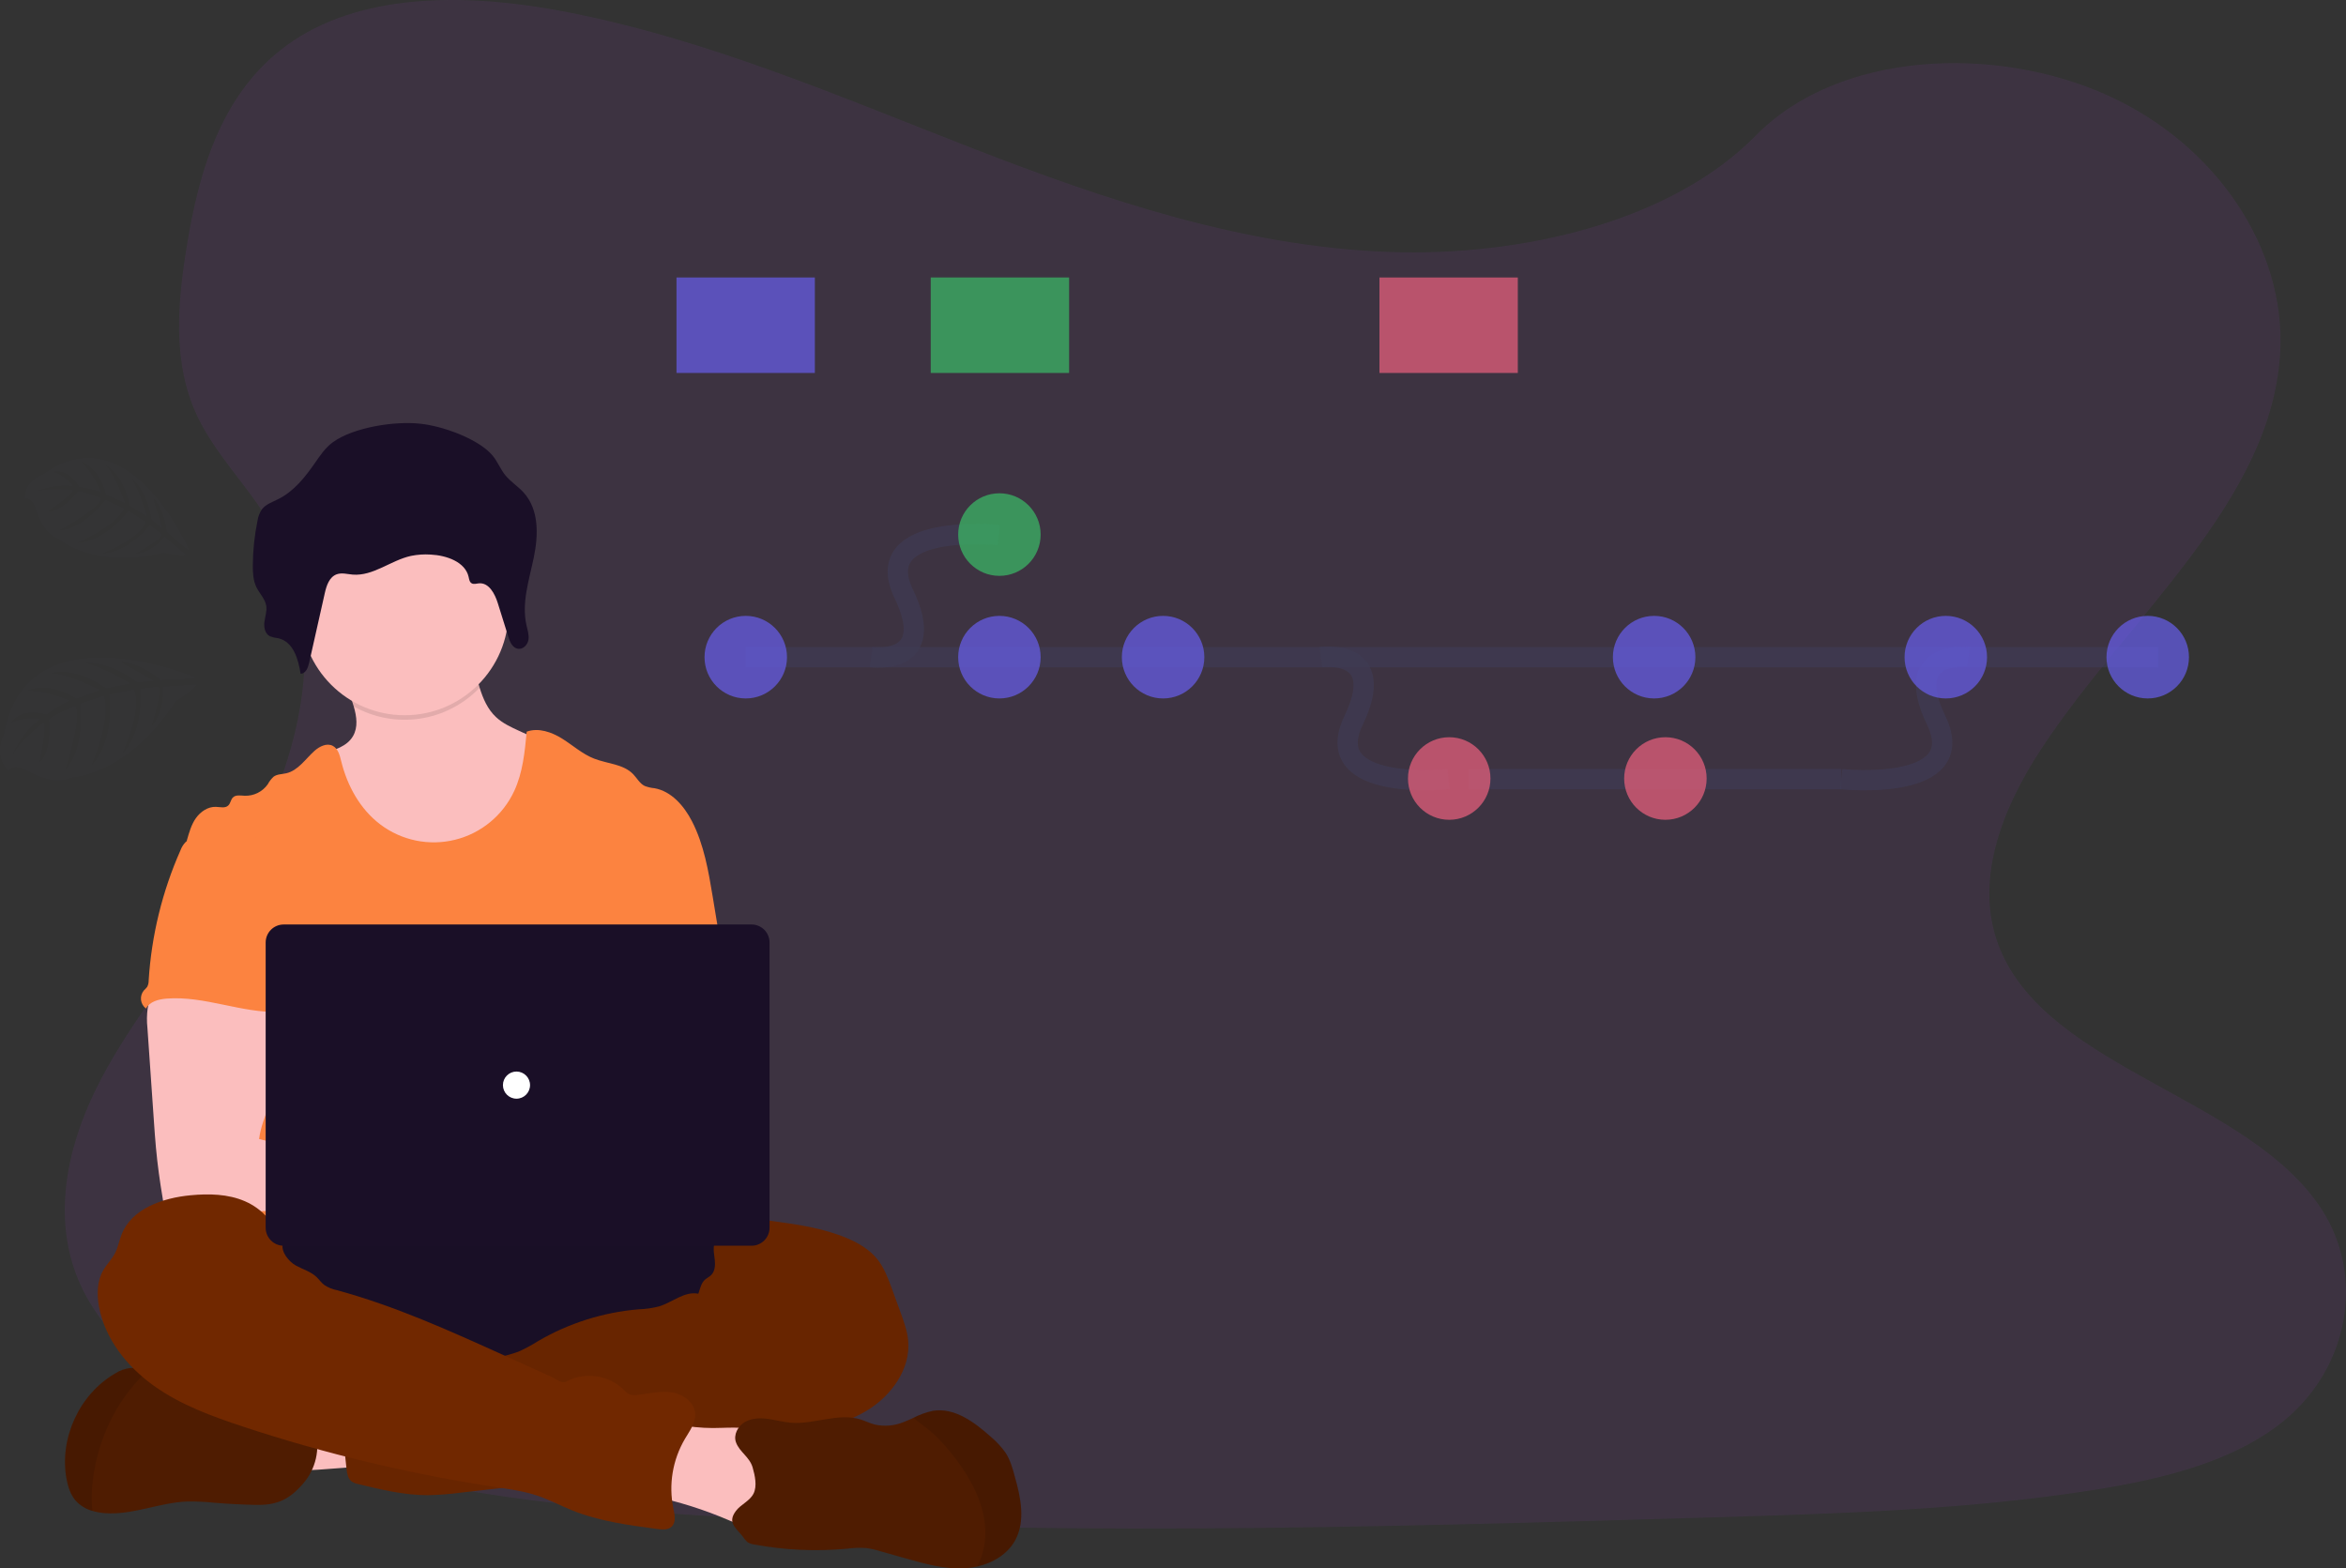 <svg width="347" height="232" viewBox="0 0 347 232" fill="none" xmlns="http://www.w3.org/2000/svg">
<rect x="0" y="0" width="347" height="232" fill="#333333" stroke="none"/>
<g clip-path="url(#clip0)">
<g opacity="0.3">
<path opacity="0.3" d="M205.627 37.278C183.996 36.525 163.394 29.534 143.719 21.885C124.043 14.235 104.561 5.759 83.448 1.707C69.868 -0.9 54.341 -1.268 43.398 6.02C32.87 13.047 29.468 25.144 27.636 36.377C26.263 44.833 25.45 53.728 29.224 61.642C31.841 67.136 36.49 71.754 39.705 77.018C50.888 95.329 42.984 117.909 30.861 135.788C25.18 144.174 18.582 152.185 14.194 161.106C9.805 170.027 7.777 180.263 11.614 189.372C15.42 198.407 24.488 205.18 34.307 209.948C54.257 219.633 77.756 222.407 100.691 223.976C151.432 227.452 202.448 225.947 253.323 224.441C272.154 223.882 291.064 223.316 309.587 220.402C319.874 218.782 330.495 216.212 337.962 210.028C347.441 202.155 349.79 188.82 343.44 178.949C332.785 162.388 303.333 158.272 295.877 140.5C291.776 130.719 295.987 119.82 301.943 110.748C314.723 91.283 336.144 74.21 337.273 51.961C338.049 36.682 327.751 21.38 311.829 14.148C295.138 6.569 271.997 7.523 259.69 20.068C247.003 32.971 224.724 37.94 205.627 37.278Z" fill="#A93DDB"/>
</g>
<path d="M41.785 217.353C41.08 215.747 40.411 213.9 41.116 212.294C41.577 211.348 42.367 210.604 43.339 210.202C44.3 209.81 45.313 209.559 46.347 209.46C49.59 209.033 52.872 208.989 56.126 209.326C56.364 211.206 55.862 213.113 55.431 214.931C55.04 216.604 54.816 216.852 53.092 216.938C51.975 216.998 42.049 217.946 41.785 217.353Z" fill="#FBBEBE"/>
<path d="M71.548 206.518C97.944 206.518 119.341 200.525 119.341 193.133C119.341 185.741 97.944 179.748 71.548 179.748C45.152 179.748 23.754 185.741 23.754 193.133C23.754 200.525 45.152 206.518 71.548 206.518Z" fill="#1A0F27"/>
<path opacity="0.1" d="M71.548 206.518C97.944 206.518 119.341 200.525 119.341 193.133C119.341 185.741 97.944 179.748 71.548 179.748C45.152 179.748 23.754 185.741 23.754 193.133C23.754 200.525 45.152 206.518 71.548 206.518Z" fill="#1A0F27"/>
<path d="M80.116 122.473C78.478 125.643 75.757 128.118 72.449 129.447C70.496 130.159 68.44 130.55 66.363 130.604C64.093 130.708 61.777 130.561 59.645 129.785C56.784 128.747 54.408 126.626 52.626 124.153C50.845 121.68 49.618 118.856 48.552 116.008C47.991 114.525 47.456 112.946 47.72 111.38C49.441 110.988 51.326 110.413 52.215 108.884C52.974 107.572 52.763 105.999 52.325 104.501C52.202 104.075 52.058 103.653 51.914 103.249C51.58 102.278 50.427 100.434 51.246 99.605C51.757 99.079 53.9 98.811 54.638 98.47C56.914 97.419 59.013 95.9 61.513 95.402C63.676 94.97 65.908 95.375 68.067 95.823C68.353 95.865 68.629 95.964 68.876 96.115C69.158 96.352 69.367 96.666 69.478 97.018C70.093 98.517 70.454 100.173 70.948 101.736C71.463 103.373 72.125 104.909 73.365 106.069C74.331 106.977 75.561 107.545 76.764 108.097L79.725 109.456C80.252 109.653 80.729 109.963 81.126 110.363C81.513 110.896 81.744 111.526 81.794 112.183C82.324 115.704 81.738 119.303 80.116 122.473Z" fill="#FBBEBE"/>
<path opacity="0.1" d="M70.936 101.736C68.579 104.195 65.472 105.799 62.105 106.299C58.738 106.8 55.3 106.167 52.331 104.501C52.207 104.075 52.063 103.653 51.919 103.249C51.585 102.278 50.432 100.434 51.251 99.605C51.762 99.079 53.905 98.811 54.643 98.47C56.919 97.419 59.018 95.9 61.518 95.402C63.681 94.97 65.913 95.375 68.072 95.823C68.359 95.865 68.634 95.964 68.881 96.115C69.163 96.352 69.371 96.666 69.483 97.018C70.081 98.517 70.442 100.173 70.936 101.736Z" fill="black"/>
<path d="M59.851 105.796C68.341 105.796 75.225 98.904 75.225 90.403C75.225 81.902 68.341 75.01 59.851 75.01C51.36 75.01 44.477 81.902 44.477 90.403C44.477 98.904 51.36 105.796 59.851 105.796Z" fill="#FBBEBE"/>
<path d="M106.692 140.359L105.428 132.696C104.79 128.851 104.132 124.933 102.347 121.47C101.174 119.201 99.312 117.039 96.802 116.591C96.307 116.547 95.822 116.434 95.358 116.256C94.623 115.901 94.222 115.105 93.657 114.516C92.2 113.004 89.827 112.98 87.875 112.211C86.151 111.542 84.74 110.253 83.169 109.269C81.598 108.285 79.643 107.596 77.905 108.225C77.624 111.22 77.327 114.282 76.057 117.009C75.231 118.784 74.017 120.353 72.508 121.598C70.998 122.844 69.23 123.737 67.331 124.21C65.433 124.683 63.453 124.726 61.535 124.335C59.618 123.944 57.813 123.128 56.251 121.948C53.273 119.703 51.365 116.239 50.475 112.616C50.258 111.732 50.011 110.718 49.199 110.313C48.32 109.872 47.264 110.407 46.525 111.056C45.188 112.258 44.095 113.978 42.337 114.382C41.702 114.529 41 114.499 40.472 114.884C40.121 115.208 39.828 115.59 39.603 116.012C39.219 116.556 38.705 116.996 38.108 117.291C37.511 117.587 36.85 117.729 36.184 117.705C35.572 117.675 34.847 117.535 34.429 117.979C34.119 118.314 34.095 118.836 33.761 119.147C33.31 119.586 32.578 119.372 31.95 119.348C30.76 119.298 29.653 120.061 28.972 121.022C28.29 121.982 27.969 123.17 27.635 124.321C31.288 132.465 34.63 140.621 38.283 148.765C38.454 149.072 38.545 149.418 38.547 149.769C38.474 150.134 38.318 150.477 38.093 150.773C36.301 153.654 36.358 157.278 36.555 160.665C36.752 164.051 36.993 167.628 35.482 170.663C35.071 171.497 34.536 172.259 34.145 173.092C33.23 174.98 32.899 181.017 33.434 183.045H108.995C107.554 179.079 108.102 171.122 108.403 166.912C108.614 163.967 108.069 161.026 107.835 158.081C107.323 152.068 107.685 146.362 106.692 140.359Z" fill="#FC8340"/>
<path d="M21.846 149.127C21.712 150.095 21.699 151.076 21.806 152.048L22.765 165.858C22.855 167.159 22.945 168.458 23.066 169.756C23.296 172.276 23.641 174.776 24.068 177.272C24.078 177.626 24.228 177.962 24.485 178.206C24.742 178.451 25.085 178.582 25.439 178.574C29.667 179.47 34.035 179.433 38.35 179.189C44.934 178.821 51.508 177.981 58.102 178.125C59.8 178.162 61.779 178.125 62.808 176.787C63.838 175.448 63.239 173.283 61.896 172.202C60.552 171.121 58.727 170.864 57.003 170.864C54.72 170.84 52.437 171.165 50.161 171.031C48.072 170.907 46.03 170.402 44.005 169.897L38.323 168.481C38.54 166.758 39.195 165.135 39.817 163.499C40.933 160.597 41.976 157.599 41.996 154.491C42.016 151.382 40.846 148.113 38.303 146.333C36.211 144.87 33.517 144.599 30.967 144.659C29.112 144.713 25.907 144.268 24.212 144.994C22.872 145.583 22.096 147.811 21.846 149.127Z" fill="#FBBEBE"/>
<path d="M110.559 180.703C111.672 180.277 112.899 180.431 114.092 180.592C117.932 181.118 121.829 181.656 125.389 183.192C127.06 183.908 128.651 184.865 129.78 186.274C130.783 187.542 131.368 189.095 131.923 190.624L133.206 194.144C133.694 195.483 134.189 196.848 134.326 198.271C134.727 202.483 131.849 206.455 128.23 208.644C124.61 210.832 120.349 211.612 116.197 212.428C112.046 213.245 107.879 214.148 103.745 215.106C101.816 215.607 99.859 215.992 97.886 216.26C93.46 216.762 88.835 216.022 84.63 217.488C82.959 218.073 81.318 218.944 79.584 219.349C78.431 219.591 77.266 219.769 76.094 219.88L68.136 220.791C66.518 221.007 64.889 221.133 63.257 221.165C59.781 221.165 56.362 220.343 52.986 219.519C52.627 219.456 52.285 219.318 51.983 219.114C51.449 218.693 51.332 217.946 51.255 217.27C50.914 214.279 50.615 211.284 50.359 208.286C50.279 207.312 50.219 206.258 50.75 205.438C51.419 204.434 52.722 204.12 53.912 203.926C58.957 203.099 64.069 202.744 69.179 202.865C71.121 200.92 74.323 200.91 76.866 199.853C77.802 199.423 78.707 198.93 79.577 198.377C84.126 195.72 89.211 194.112 94.459 193.669C95.488 193.638 96.509 193.492 97.504 193.234C99.473 192.622 101.268 190.955 103.29 191.364C103.541 190.671 103.715 189.744 104.292 189.269C104.58 189.024 104.934 188.861 105.198 188.599C105.757 188.034 105.807 187.144 105.723 186.354C105.64 185.565 105.452 184.755 105.656 183.985C105.741 183.694 105.866 183.416 106.027 183.159C107.03 181.425 108.544 180.535 110.559 180.703Z" fill="#682500"/>
<path d="M44.861 219.421C42.793 221.821 40.971 222.677 37.733 222.6C35.741 222.554 33.751 222.45 31.763 222.289C30.405 222.142 29.039 222.078 27.672 222.099C23.548 222.259 19.567 224.149 15.453 223.818C14.845 223.77 14.243 223.659 13.658 223.484C12.725 223.227 11.882 222.714 11.222 222.004C10.433 221.111 10.056 219.926 9.838 218.755C8.739 212.752 11.753 206.213 17.031 203.159C17.719 202.713 18.502 202.435 19.317 202.345C20.116 202.342 20.906 202.516 21.63 202.854L21.68 202.874C23.824 203.757 25.771 205.058 27.408 206.702C27.657 206.987 27.953 207.226 28.284 207.409C28.614 207.533 28.964 207.599 29.317 207.602L33.709 207.88C34.453 207.903 35.192 208.004 35.914 208.185C36.711 208.463 37.486 208.799 38.234 209.189C40.597 210.246 43.217 210.527 45.771 210.936C46.017 210.949 46.251 211.043 46.439 211.203C46.541 211.33 46.612 211.479 46.646 211.638C47.005 212.983 47.03 214.395 46.719 215.752C46.408 217.108 45.77 218.368 44.861 219.421Z" fill="#4F1C01"/>
<path opacity="0.1" d="M21.68 202.878C19.976 204.507 18.498 206.357 17.285 208.379C15.338 211.716 14.115 215.426 13.695 219.268C13.536 220.669 13.524 222.084 13.658 223.488C12.725 223.23 11.882 222.718 11.222 222.008C10.433 221.115 10.056 219.93 9.838 218.759C8.739 212.756 11.753 206.217 17.031 203.162C17.719 202.717 18.502 202.439 19.317 202.349C20.116 202.346 20.906 202.52 21.63 202.858L21.68 202.878Z" fill="black"/>
<path d="M106.735 211.204C109.192 211.136 111.949 211.013 113.754 212.669C115.475 214.235 115.702 216.819 115.816 219.144L115.946 221.844C115.987 222.667 116.02 223.518 115.689 224.281C115.101 225.619 113.486 226.265 112.013 226.188C110.538 226.111 109.185 225.465 107.838 224.883C104.181 223.306 100.374 222.105 96.475 221.299C96.602 219.432 96.813 217.573 97.109 215.724C97.314 214.443 97.347 212.298 98.202 211.234C99.108 210.109 100.288 210.718 101.518 210.926C103.244 211.189 104.991 211.283 106.735 211.204Z" fill="#FBBEBE"/>
<path d="M41.815 184.068C41.815 184.403 41.291 184.068 41.244 183.71C40.876 181.003 38.73 178.771 36.23 177.687C33.73 176.602 30.883 176.545 28.176 176.803C24.081 177.191 19.486 178.761 17.988 182.592C17.634 183.489 17.474 184.46 17.039 185.319C16.558 186.263 15.773 187.016 15.251 187.933C14.352 189.519 14.315 191.464 14.64 193.257C15.512 198.042 18.781 202.134 22.741 204.968C26.702 207.803 31.331 209.496 35.946 211.022C48.151 215.052 60.673 218.046 73.379 219.973C75.438 220.285 77.517 220.573 79.489 221.235C81.253 221.827 82.904 222.714 84.629 223.41C88.64 225.023 92.954 225.598 97.229 226.164C97.958 226.258 98.793 226.324 99.332 225.83C100.027 225.184 99.796 224.059 99.599 223.132C98.873 219.608 99.482 215.94 101.307 212.839C102.022 211.634 102.951 210.4 102.817 209.005C102.657 207.378 101.039 206.227 99.429 205.966C97.817 205.705 96.18 206.09 94.562 206.301C94.004 206.374 93.396 206.421 92.907 206.137C92.667 205.974 92.449 205.78 92.259 205.561C91.145 204.485 89.719 203.79 88.185 203.575C86.651 203.36 85.09 203.637 83.724 204.367C83.125 204.701 82.219 203.955 81.598 203.674L74.569 200.488C66.494 196.831 58.379 193.157 49.837 190.841C49.155 190.707 48.507 190.437 47.931 190.048C47.507 189.713 47.203 189.258 46.812 188.886C45.959 188.08 44.773 187.759 43.75 187.187C42.728 186.615 41.581 185.216 41.815 184.068Z" fill="#712800"/>
<path d="M150.174 227.801C149.051 229.885 146.872 231.184 144.532 231.719C143.945 231.851 143.349 231.937 142.748 231.973C139.79 232.157 136.869 231.337 134.018 230.528L130.148 229.437C129.482 229.227 128.8 229.075 128.109 228.982C127.168 228.919 126.222 228.951 125.288 229.079C120.714 229.505 116.103 229.298 111.585 228.463C111.207 228.422 110.844 228.293 110.526 228.085C110.246 227.811 109.999 227.507 109.787 227.178C108.734 225.91 107.601 225.17 108.847 223.498C109.566 222.527 110.899 222.042 111.458 220.927C112.016 219.813 111.658 218.231 111.328 217.079C110.876 215.49 109.392 214.804 108.861 213.345C108.463 212.244 109.131 210.966 110.138 210.366C111.144 209.768 112.387 209.72 113.547 209.875C114.706 210.028 115.843 210.356 117.009 210.447C120.439 210.721 123.944 208.951 127.237 209.948C127.962 210.169 128.647 210.521 129.382 210.714C130.815 211.035 132.313 210.906 133.67 210.343C134.152 210.163 134.623 209.945 135.091 209.731C135.993 209.26 136.954 208.913 137.949 208.697C141.16 208.145 144.138 210.37 146.561 212.542C147.393 213.232 148.129 214.032 148.751 214.917C149.419 215.961 149.773 217.176 150.087 218.374C150.973 221.47 151.705 224.956 150.174 227.801Z" fill="#4F1C01"/>
<path opacity="0.1" d="M150.173 227.8C149.05 229.885 146.871 231.184 144.532 231.719C145.442 229.948 145.852 227.963 145.719 225.977C145.518 222.795 144.121 219.796 142.339 217.153C141.243 215.526 139.997 214.005 138.616 212.612C137.553 211.541 136.246 210.691 135.104 209.711C136.006 209.24 136.967 208.892 137.961 208.677C141.173 208.125 144.151 210.349 146.574 212.521C147.406 213.212 148.142 214.011 148.763 214.897C149.432 215.941 149.786 217.156 150.1 218.354C150.972 221.469 151.704 224.956 150.173 227.8Z" fill="black"/>
<path d="M27.444 124.569C27.118 124.91 26.866 125.314 26.702 125.757C24 131.853 22.404 138.381 21.989 145.038C21.996 145.362 21.922 145.683 21.772 145.971C21.624 146.163 21.46 146.341 21.28 146.503C21.118 146.696 20.996 146.921 20.924 147.163C20.851 147.405 20.829 147.659 20.858 147.91C20.888 148.161 20.968 148.403 21.095 148.621C21.222 148.84 21.392 149.03 21.595 149.181C22.146 148.14 23.466 147.802 24.639 147.711C30.258 147.266 35.746 149.883 41.381 149.685C40.983 148.31 40.411 146.989 40.087 145.597C38.653 139.416 42.23 132.687 40.037 126.734C39.599 125.542 38.867 124.371 37.714 123.849C37.237 123.656 36.737 123.523 36.227 123.454C34.803 123.197 31.969 122.096 30.592 122.538C30.084 122.701 29.883 123.18 29.462 123.467C28.824 123.879 27.975 124.03 27.444 124.569Z" fill="#FC8340"/>
<path d="M111.163 136.749H41.959C40.487 136.749 39.295 137.942 39.295 139.415V181.599C39.295 183.071 40.487 184.265 41.959 184.265H111.163C112.634 184.265 113.826 183.071 113.826 181.599V139.415C113.826 137.942 112.634 136.749 111.163 136.749Z" fill="#1A0F27"/>
<path d="M76.394 162.515C77.501 162.515 78.399 161.616 78.399 160.507C78.399 159.399 77.501 158.5 76.394 158.5C75.287 158.5 74.389 159.399 74.389 160.507C74.389 161.616 75.287 162.515 76.394 162.515Z" fill="white"/>
<path d="M49.227 65.42C48.104 66.233 47.336 67.401 46.554 68.522C45.113 70.593 43.482 72.661 41.179 73.815C40.307 74.254 39.311 74.585 38.733 75.349C38.39 75.864 38.167 76.451 38.081 77.065C37.64 79.224 37.409 81.42 37.393 83.623C37.393 84.721 37.439 85.853 37.924 86.85C38.382 87.786 39.207 88.579 39.378 89.6C39.508 90.397 39.214 91.19 39.111 91.989C39.007 92.789 39.187 93.736 39.926 94.117C40.324 94.267 40.74 94.365 41.163 94.409C43.385 94.904 44.13 97.514 44.468 99.672C45.224 99.629 45.564 98.762 45.721 98.056L48.038 87.746C48.288 86.629 48.706 85.333 49.819 84.942C50.564 84.684 51.38 84.925 52.159 84.992C55.217 85.243 57.804 82.877 60.795 82.225C61.752 82.031 62.731 81.966 63.706 82.031C66.066 82.148 68.81 83.118 69.311 85.323C69.394 85.681 69.444 86.11 69.779 86.287C70.113 86.465 70.464 86.314 70.815 86.287C72.312 86.136 73.195 87.823 73.626 89.202L75.197 94.221C75.43 94.981 75.825 95.874 76.647 95.971C77.406 96.065 78.051 95.346 78.164 94.633C78.278 93.92 78.031 93.18 77.867 92.465C77.128 89.168 78.258 85.795 78.947 82.492C79.635 79.19 79.759 75.395 77.449 72.852C76.61 71.932 75.507 71.246 74.725 70.275C73.997 69.365 73.586 68.248 72.83 67.354C70.741 64.888 65.383 62.984 62.098 62.669C58.345 62.261 52.262 63.215 49.227 65.42Z" fill="#1A0F27"/>
<g opacity="0.1">
<path opacity="0.1" d="M76.662 93.629C75.84 93.528 75.445 92.625 75.211 91.879C74.688 90.203 74.164 88.53 73.641 86.859C73.209 85.477 72.327 83.791 70.83 83.944C70.479 83.981 70.101 84.119 69.794 83.944C69.486 83.771 69.409 83.339 69.325 82.981C68.825 80.772 66.081 79.805 63.721 79.688C62.746 79.624 61.767 79.688 60.81 79.879C57.818 80.548 55.231 82.89 52.173 82.646C51.385 82.582 50.569 82.342 49.834 82.599C48.708 82.987 48.303 84.272 48.052 85.403L45.736 95.71C45.579 96.42 45.238 97.286 44.483 97.326C44.149 95.171 43.4 92.562 41.177 92.066C40.755 92.019 40.34 91.921 39.941 91.775C39.65 91.616 39.422 91.362 39.296 91.055C39.236 91.367 39.165 91.678 39.125 91.989C39.025 92.785 39.202 93.736 39.941 94.117C40.339 94.267 40.754 94.365 41.177 94.408C43.4 94.903 44.145 97.514 44.483 99.672C45.238 99.629 45.579 98.762 45.736 98.056L48.052 87.746C48.303 86.628 48.721 85.333 49.834 84.942C50.579 84.684 51.395 84.925 52.173 84.992C55.231 85.243 57.818 82.877 60.81 82.224C61.767 82.031 62.746 81.966 63.721 82.031C66.081 82.148 68.825 83.118 69.325 85.323C69.409 85.681 69.459 86.109 69.794 86.287C70.128 86.464 70.479 86.314 70.83 86.287C72.327 86.136 73.209 87.823 73.641 89.201C74.162 90.877 74.685 92.55 75.211 94.221C75.445 94.981 75.84 95.874 76.662 95.971C77.421 96.065 78.065 95.346 78.179 94.633C78.231 94.033 78.162 93.429 77.978 92.856C77.86 93.1 77.671 93.303 77.436 93.441C77.203 93.579 76.933 93.644 76.662 93.629Z" fill="black"/>
<path opacity="0.1" d="M39.382 87.257C39.211 86.236 38.379 85.444 37.928 84.506C37.638 83.874 37.47 83.193 37.433 82.499C37.433 82.874 37.4 83.249 37.397 83.627C37.397 84.724 37.443 85.855 37.928 86.852C38.299 87.612 38.91 88.281 39.218 89.054C39.38 88.47 39.436 87.861 39.382 87.257Z" fill="black"/>
<path opacity="0.1" d="M78.961 80.136C78.353 83.054 77.403 86.025 77.698 88.951C77.888 86.792 78.517 84.62 78.961 82.478C79.332 80.853 79.462 79.18 79.349 77.516C79.276 78.397 79.147 79.272 78.961 80.136Z" fill="black"/>
</g>
<g opacity="0.8">
<path opacity="0.8" d="M110.307 97.206H319.216" stroke="#3F3D56" stroke-width="3" stroke-miterlimit="10"/>
<path opacity="0.8" d="M128.867 97.202C128.867 97.202 138.857 98.591 133.683 87.86C128.51 77.128 147.721 79.159 147.721 79.159" stroke="#3F3D56" stroke-width="3" stroke-miterlimit="10"/>
<path opacity="0.8" d="M195.4 97.202C195.4 97.202 205.39 95.816 200.217 106.548C195.043 117.279 214.254 115.248 214.254 115.248" stroke="#3F3D56" stroke-width="3" stroke-miterlimit="10"/>
<path opacity="0.8" d="M291.199 97.202C291.199 97.202 281.206 95.816 286.383 106.548C291.56 117.279 272.346 115.248 272.346 115.248" stroke="#3F3D56" stroke-width="3" stroke-miterlimit="10"/>
<path opacity="0.8" d="M272.346 115.245H217.223" stroke="#3F3D56" stroke-width="3" stroke-miterlimit="10"/>
<path opacity="0.8" d="M110.307 103.312C113.675 103.312 116.406 100.579 116.406 97.206C116.406 93.833 113.675 91.099 110.307 91.099C106.938 91.099 104.207 93.833 104.207 97.206C104.207 100.579 106.938 103.312 110.307 103.312Z" fill="#6C63FF"/>
<path opacity="0.8" d="M147.824 85.179C151.193 85.179 153.923 82.445 153.923 79.072C153.923 75.699 151.193 72.965 147.824 72.965C144.456 72.965 141.725 75.699 141.725 79.072C141.725 82.445 144.456 85.179 147.824 85.179Z" fill="#3ACC6C"/>
<path opacity="0.8" d="M147.824 103.312C151.193 103.312 153.923 100.579 153.923 97.206C153.923 93.833 151.193 91.099 147.824 91.099C144.456 91.099 141.725 93.833 141.725 97.206C141.725 100.579 144.456 103.312 147.824 103.312Z" fill="#6C63FF"/>
<path opacity="0.8" d="M172.035 103.312C175.404 103.312 178.135 100.579 178.135 97.206C178.135 93.833 175.404 91.099 172.035 91.099C168.667 91.099 165.936 93.833 165.936 97.206C165.936 100.579 168.667 103.312 172.035 103.312Z" fill="#6C63FF"/>
<path opacity="0.8" d="M214.356 121.262C217.724 121.262 220.455 118.528 220.455 115.155C220.455 111.782 217.724 109.048 214.356 109.048C210.987 109.048 208.256 111.782 208.256 115.155C208.256 118.528 210.987 121.262 214.356 121.262Z" fill="#FF6584"/>
<path opacity="0.8" d="M246.332 121.262C249.701 121.262 252.432 118.528 252.432 115.155C252.432 111.782 249.701 109.048 246.332 109.048C242.963 109.048 240.232 111.782 240.232 115.155C240.232 118.528 242.963 121.262 246.332 121.262Z" fill="#FF6584"/>
<path opacity="0.8" d="M244.666 103.312C248.035 103.312 250.766 100.579 250.766 97.206C250.766 93.833 248.035 91.099 244.666 91.099C241.297 91.099 238.566 93.833 238.566 97.206C238.566 100.579 241.297 103.312 244.666 103.312Z" fill="#6C63FF"/>
<path opacity="0.8" d="M317.674 103.312C321.043 103.312 323.774 100.579 323.774 97.206C323.774 93.833 321.043 91.099 317.674 91.099C314.305 91.099 311.574 93.833 311.574 97.206C311.574 100.579 314.305 103.312 317.674 103.312Z" fill="#6C63FF"/>
<path opacity="0.8" d="M287.807 103.312C291.175 103.312 293.906 100.579 293.906 97.206C293.906 93.833 291.175 91.099 287.807 91.099C284.438 91.099 281.707 93.833 281.707 97.206C281.707 100.579 284.438 103.312 287.807 103.312Z" fill="#6C63FF"/>
<path opacity="0.8" d="M120.525 41.045H100.061V55.167H120.525V41.045Z" fill="#6C63FF"/>
<path opacity="0.8" d="M158.132 41.045H137.668V55.167H158.132V41.045Z" fill="#3ACC6C"/>
<path opacity="0.8" d="M224.501 41.045H204.037V55.167H224.501V41.045Z" fill="#FF6584"/>
</g>
<g opacity="0.1">
<path opacity="0.1" d="M28.861 100.174C28.861 100.174 3.871 89.653 0.596 108.636C0.596 108.636 -1.112 111.594 1.264 114.037C1.264 114.037 1.776 112.725 4.189 114.081C5.051 114.558 5.966 114.931 6.916 115.191C8.199 115.546 9.562 115.473 10.8 114.984C10.8 114.984 19.018 114.539 25.93 103.774C25.93 103.774 28.895 101.94 29.042 101.251L24.088 101.586C24.088 101.586 24.469 105.217 22.417 107.395C22.417 107.395 24.235 101.76 23.363 101.602C23.186 101.569 20.746 101.89 20.746 101.89C20.746 101.89 21.378 108.204 18.072 111.471C18.072 111.471 21.141 105.049 19.807 102.004L16.151 102.71C16.151 102.71 17.153 109.353 13.537 113.214C13.537 113.214 16.512 106.387 15.362 102.921L11.863 104.099C11.863 104.099 12.705 110.594 9.68 113.803C9.68 113.803 12.32 105.568 11.077 104.434C11.077 104.434 7.929 105.711 7.257 106.441C7.257 106.441 7.755 111.126 5.833 112.816C5.833 112.816 7.013 107.127 6.428 106.893C6.428 106.893 2.772 109.65 1.655 112.029C1.655 112.029 3.046 108.396 5.97 106.341C5.97 106.341 3.514 105.926 1.625 106.953C1.625 106.953 2.889 104.541 6.856 105.685C6.856 105.685 9.794 103.647 10.382 103.677C10.382 103.677 6.629 102.004 3.918 102.211C3.918 102.211 6.826 100.538 11.298 103.332L14.79 102.071C14.79 102.071 9.944 99.585 7.518 99.595C7.518 99.595 10.746 98.343 15.696 101.823L19.272 101.094C19.272 101.094 15.262 98.634 12.558 98.062C12.558 98.062 15.8 97.547 20.305 100.923L22.748 100.719C22.748 100.719 19.79 98.972 18.895 98.548C17.999 98.123 18.039 97.848 18.039 97.848C20.165 98.212 22.148 99.16 23.768 100.585C23.768 100.585 28.841 100.485 28.861 100.174Z" fill="#6C63FF"/>
</g>
<g opacity="0.1">
<path opacity="0.1" d="M27.939 81.314C27.939 81.314 19.089 60.812 6.338 70.215C6.338 70.215 3.644 70.998 3.664 73.795C3.664 73.795 4.714 73.306 5.379 75.492C5.623 76.266 5.959 77.01 6.381 77.704C6.939 78.647 7.79 79.382 8.804 79.795C8.804 79.795 13.941 84.219 24.179 81.766C24.179 81.766 26.986 82.365 27.464 82.043L24.336 79.41C24.336 79.41 22.494 81.786 20.028 81.9C20.028 81.9 24.316 79.591 23.888 78.999C23.801 78.878 22.167 77.68 22.167 77.68C22.167 77.68 18.951 81.789 15.148 81.853C15.148 81.853 20.626 79.785 21.565 77.218L18.992 75.545C18.992 75.545 15.746 80.066 11.401 80.3C11.401 80.3 17.053 77.941 18.343 75.224L15.593 73.929C15.593 73.929 12.397 78.279 8.784 78.443C8.784 78.443 15.041 75.056 14.944 73.674C14.944 73.674 12.347 72.637 11.522 72.698C11.522 72.698 9.159 75.759 7.05 75.672C7.05 75.672 10.99 72.965 10.777 72.493C10.777 72.493 7.033 72.045 5.018 72.828C5.018 72.828 7.912 71.463 10.816 71.911C10.816 71.911 9.593 70.261 7.892 69.803C7.892 69.803 10.018 69.09 11.722 72.028C11.722 72.028 14.623 72.497 14.964 72.845C14.964 72.845 13.691 69.703 11.956 68.287C11.956 68.287 14.63 68.956 15.7 73.163L18.494 74.404C18.494 74.404 17.03 70.161 15.579 68.785C15.579 68.785 18.21 69.883 19.172 74.775L21.712 76.378C21.712 76.378 20.73 72.63 19.45 70.747C19.45 70.747 21.669 72.292 22.421 76.867L23.992 78.138C23.992 78.138 23.226 75.414 22.936 74.652C22.645 73.889 22.825 73.748 22.825 73.748C23.881 75.183 24.516 76.884 24.66 78.66C24.66 78.66 27.748 81.485 27.939 81.314Z" fill="#6C63FF"/>
</g>
</g>
<defs>
<clipPath id="clip0">
<rect width="347" height="232" fill="white"/>
</clipPath>
</defs>
</svg>
